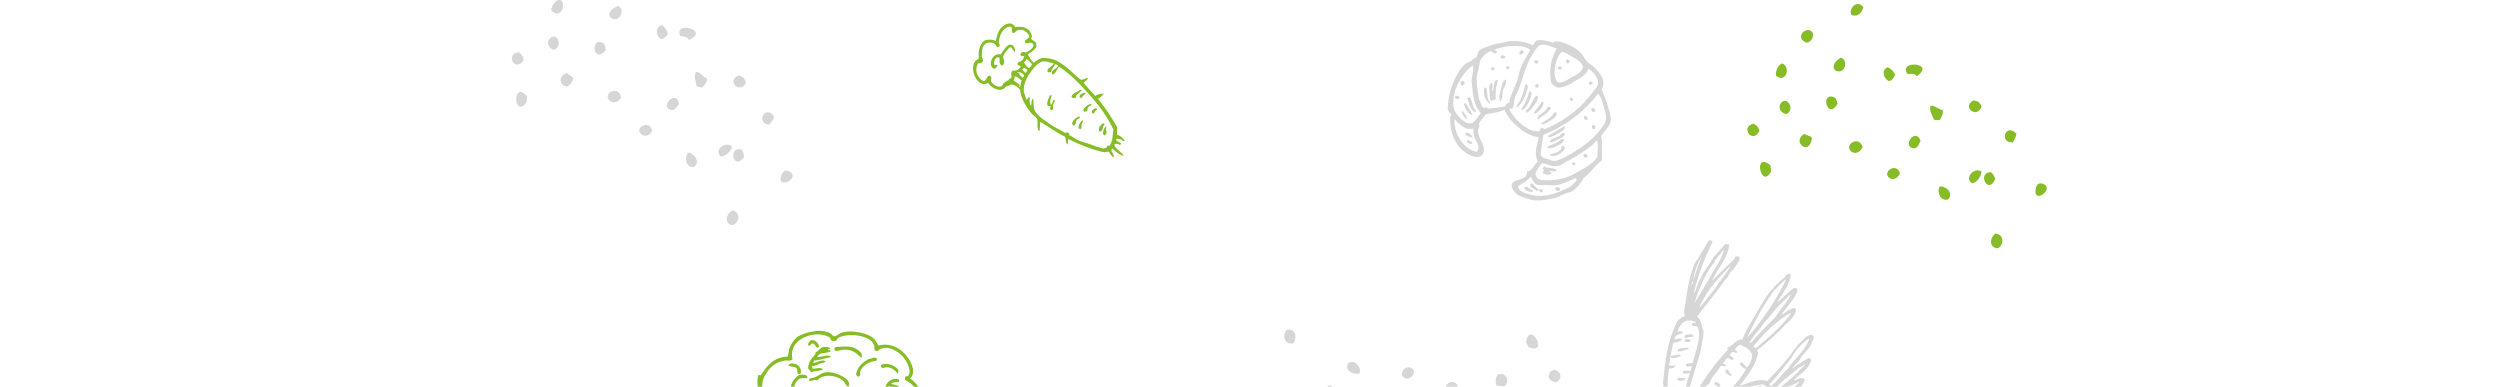 <svg xmlns="http://www.w3.org/2000/svg" xmlns:xlink="http://www.w3.org/1999/xlink" width="1920" height="297" viewBox="0 0 1920 297">
  <defs>
    <clipPath id="clip-path">
      <rect id="Rectangle_676" data-name="Rectangle 676" width="1920" height="297" fill="#8b2b2b"/>
    </clipPath>
  </defs>
  <g id="background_potwierdzenie" clip-path="url(#clip-path)">
    <g id="background_vector" transform="translate(-498.325 -604.867)">
      <g id="Group_306" data-name="Group 306" transform="translate(961 561)">
        <g id="Group_298" data-name="Group 298" transform="translate(879.324 24.628)">
          <path id="Path_145" data-name="Path 145" d="M328.321,408.845c6.436,2.556,3.2,15.556-4.863,9.552C322.8,415.281,324.974,409.728,328.321,408.845Z" transform="translate(-301.483 -340.903)" fill="#86bc25" fill-rule="evenodd"/>
          <path id="Path_146" data-name="Path 146" d="M325.635,413.872c2.822,1.452,4.22,3.346,4.487,5.627C325.056,430.218,315.053,416.373,325.635,413.872Z" transform="translate(-320.964 -299.712)" fill="#86bc25" fill-rule="evenodd"/>
          <path id="Path_147" data-name="Path 147" d="M329.894,415.857c-9.552-3.411-1.48-12.476,3.273-9.037C336.477,409.237,334.261,414.983,329.894,415.857Z" transform="translate(-284.292 -363.774)" fill="#86bc25" fill-rule="evenodd"/>
          <path id="Path_148" data-name="Path 148" d="M330.037,401.455c2.105.083,4.064-.239,6.647,1.361-.276,2.464.23,4.652-1.912,7.723C329.587,413.591,324.962,405.436,330.037,401.455Z" transform="translate(-264.613 -401.455)" fill="#86bc25" fill-rule="evenodd"/>
          <path id="Path_149" data-name="Path 149" d="M328.711,422.149c-6.969-1.977-5.709-8.339-2.344-9.874C331.009,410.16,335.092,419.731,328.711,422.149Z" transform="translate(-298.931 -315.28)" fill="#86bc25" fill-rule="evenodd"/>
          <path id="Path_150" data-name="Path 150" d="M330.1,419.694c-.065,2.611,1.094,3.641-.322,5.857C322.43,437.134,316.674,408.588,330.1,419.694Z" transform="translate(-312.316 -273.466)" fill="#86bc25" fill-rule="evenodd"/>
          <path id="Path_151" data-name="Path 151" d="M339.205,406.215c-.8,4.845-4.79,7.86-9.1,6.059C327.695,407.4,334.378,400.1,339.205,406.215Z" transform="translate(-250.236 -381.548)" fill="#86bc25" fill-rule="evenodd"/>
          <path id="Path_152" data-name="Path 152" d="M333.8,408.357c6.509,2.73,2.225,14.232-4.864,9.552C326.522,413.5,330.282,410.472,333.8,408.357Z" transform="translate(-261.897 -344.902)" fill="#86bc25" fill-rule="evenodd"/>
          <path id="Path_153" data-name="Path 153" d="M329.279,414.741c2.409,1.655,4.128,1.223,5.323,2.712.4,2.353-1.361,6.6-3.788,7.428-.57-.386-1-.349-1.333,0C323.413,423.108,324.553,416.258,329.279,414.741Z" transform="translate(-285.231 -292.592)" fill="#86bc25" fill-rule="evenodd"/>
          <path id="Path_154" data-name="Path 154" d="M336.323,417.125c-7.208,12.642-13.45-7.391-3.953-5.369C335.6,412.455,335.441,414.763,336.323,417.125Z" transform="translate(-267.056 -318.236)" fill="#86bc25" fill-rule="evenodd"/>
          <path id="Path_155" data-name="Path 155" d="M335.257,409.167A10.384,10.384,0,0,1,341.1,414.8c-1.214,3.08-2.758,5.167-5.1,4.763C332.131,417.35,330.531,411.466,335.257,409.167Z" transform="translate(-227.698 -338.264)" fill="#86bc25" fill-rule="evenodd"/>
          <path id="Path_156" data-name="Path 156" d="M339.829,419.7c-1.646,4.533-6.077,5.571-8.559,3.677C325.054,418.622,336.6,410.136,339.829,419.7Z" transform="translate(-251.337 -287.638)" fill="#86bc25" fill-rule="evenodd"/>
          <path id="Path_157" data-name="Path 157" d="M342.728,417.839c-2.289-2.648-4.569-1.563-7.189-1.655C327.65,405.492,357.705,407.137,342.728,417.839Z" transform="translate(-212.552 -340.115)" fill="#86bc25" fill-rule="evenodd"/>
          <path id="Path_158" data-name="Path 158" d="M342.451,421.292c-.91,3.751-4.891,6.123-8.026,3.926C328.347,420.961,339.472,412.806,342.451,421.292Z" transform="translate(-225.32 -269.3)" fill="#86bc25" fill-rule="evenodd"/>
          <path id="Path_159" data-name="Path 159" d="M343.522,418.664c-1.94,4.2-2.961,6.234-5.636,5.829C329.088,423.15,339.467,408.017,343.522,418.664Z" transform="translate(-210.496 -291.357)" fill="#86bc25" fill-rule="evenodd"/>
          <path id="Path_160" data-name="Path 160" d="M336.559,412.422c3.466-.46,5.314,2.556,9.046,3.263,1.177,1.986-.193,4.781-1.921,7.714-1.545-.221-2.813.4-4.524-.294C338,419.63,335.29,416.679,336.559,412.422Z" transform="translate(-195.892 -311.98)" fill="#86bc25" fill-rule="evenodd"/>
          <path id="Path_161" data-name="Path 161" d="M342.807,411.94c3.6.266,5.222,1.728,6.353,4.588C345.823,426.577,333.678,416.877,342.807,411.94Z" transform="translate(-169.319 -315.543)" fill="#86bc25" fill-rule="evenodd"/>
          <path id="Path_162" data-name="Path 162" d="M338.074,419.115c3.8-.166,10.83,4.6,6.334,9.893C338.221,431.628,335.1,422.167,338.074,419.115Z" transform="translate(-190.099 -256.789)" fill="#86bc25" fill-rule="evenodd"/>
          <path id="Path_163" data-name="Path 163" d="M349.043,418.811c-.331,4.349-4.192,8.67-7.263,9.01C335.142,423.049,344.519,414.885,349.043,418.811Z" transform="translate(-169.266 -267.729)" fill="#86bc25" fill-rule="evenodd"/>
          <path id="Path_164" data-name="Path 164" d="M351.407,417.1c-.11,1.949-1.526,4.339-2.712,6.647C337.533,424.313,343.206,408.233,351.407,417.1Z" transform="translate(-144.784 -295.149)" fill="#86bc25" fill-rule="evenodd"/>
          <path id="Path_165" data-name="Path 165" d="M345.941,417.923c2.05,1.406,2.455,3.337,3.438,5.084C344.139,436.2,334.844,418.365,345.941,417.923Z" transform="translate(-158.983 -266.519)" fill="#86bc25" fill-rule="evenodd"/>
          <path id="Path_166" data-name="Path 166" d="M344.536,423.057c6.674.506,6.987,8.081,2.335,11.2C340.665,434.89,339.341,427.489,344.536,423.057Z" transform="translate(-154.177 -224.452)" fill="#86bc25" fill-rule="evenodd"/>
          <path id="Path_167" data-name="Path 167" d="M345.063,424.319c.45-5.13,2.859-6.178,5.9-5.038C360.085,422.737,344.134,434.781,345.063,424.319Z" transform="translate(-123.822 -258.811)" fill="#86bc25" fill-rule="evenodd"/>
        </g>
        <g id="Group_299" data-name="Group 299" transform="translate(489.472 307.651) rotate(-16)">
          <path id="Path_168" data-name="Path 168" d="M435.161,463.166c-6.436-2.556-3.208-15.547,4.854-9.552C440.668,456.74,438.507,462.293,435.161,463.166Z" transform="translate(-232.024 -321.277)" fill="#d6d6d6" fill-rule="evenodd"/>
          <path id="Path_169" data-name="Path 169" d="M438.522,456.82c-2.822-1.443-4.22-3.338-4.487-5.617C439.1,440.482,449.113,454.328,438.522,456.82Z" transform="translate(-213.228 -361.148)" fill="#d6d6d6" fill-rule="evenodd"/>
          <path id="Path_170" data-name="Path 170" d="M434.406,454.984c9.561,3.42,1.489,12.476-3.264,9.038C427.823,461.613,430.038,455.867,434.406,454.984Z" transform="translate(-250.042 -297.235)" fill="#d6d6d6" fill-rule="evenodd"/>
          <path id="Path_171" data-name="Path 171" d="M433.831,469.342c-2.1-.083-4.064.23-6.638-1.37.276-2.455-.23-4.652,1.9-7.714C434.282,457.206,438.906,465.361,433.831,469.342Z" transform="translate(-269.29 -259.501)" fill="#d6d6d6" fill-rule="evenodd"/>
          <path id="Path_172" data-name="Path 172" d="M434.725,449.026c6.959,1.968,5.7,8.339,2.344,9.875C432.417,461.014,428.344,451.435,434.725,449.026Z" transform="translate(-234.53 -346.054)" fill="#d6d6d6" fill-rule="evenodd"/>
          <path id="Path_173" data-name="Path 173" d="M433.45,452.475c.055-2.6-1.1-3.631.312-5.856C441.108,435.044,446.863,463.591,433.45,452.475Z" transform="translate(-221.257 -388.871)" fill="#d6d6d6" fill-rule="evenodd"/>
          <path id="Path_174" data-name="Path 174" d="M425.354,463.84c.809-4.855,4.8-7.87,9.1-6.059C436.865,462.645,430.19,469.954,425.354,463.84Z" transform="translate(-284.358 -278.666)" fill="#d6d6d6" fill-rule="evenodd"/>
          <path id="Path_175" data-name="Path 175" d="M430.079,463.246c-6.518-2.721-2.234-14.232,4.854-9.552C437.36,458.116,433.591,461.141,430.079,463.246Z" transform="translate(-272.01 -316.87)" fill="#d6d6d6" fill-rule="evenodd"/>
          <path id="Path_176" data-name="Path 176" d="M435.026,456.393c-2.4-1.646-4.119-1.214-5.314-2.7-.4-2.354,1.352-6.61,3.779-7.429.57.377,1,.34,1.333,0C440.9,448.035,439.751,454.885,435.026,456.393Z" transform="translate(-249.109 -368.71)" fill="#d6d6d6" fill-rule="evenodd"/>
          <path id="Path_177" data-name="Path 177" d="M427.5,453.648c7.217-12.641,13.459,7.392,3.963,5.36C428.232,458.319,428.389,456.011,427.5,453.648Z" transform="translate(-266.799 -342.696)" fill="#d6d6d6" fill-rule="evenodd"/>
          <path id="Path_178" data-name="Path 178" d="M428.527,462.243a10.335,10.335,0,0,1-5.829-5.636c1.214-3.08,2.749-5.167,5.094-4.753C431.653,454.07,433.253,459.953,428.527,462.243Z" transform="translate(-306.121 -323.314)" fill="#d6d6d6" fill-rule="evenodd"/>
          <path id="Path_179" data-name="Path 179" d="M425.407,450.356c1.636-4.523,6.068-5.563,8.55-3.668C440.173,451.441,428.634,459.927,425.407,450.356Z" transform="translate(-283.924 -372.584)" fill="#d6d6d6" fill-rule="evenodd"/>
          <path id="Path_180" data-name="Path 180" d="M424.66,452.2c2.28,2.639,4.56,1.554,7.181,1.646C439.729,464.534,409.684,462.9,424.66,452.2Z" transform="translate(-324.862 -320.079)" fill="#d6d6d6" fill-rule="evenodd"/>
          <path id="Path_181" data-name="Path 181" d="M422.292,448.372c.9-3.751,4.891-6.123,8.017-3.935C436.386,448.7,425.271,456.858,422.292,448.372Z" transform="translate(-309.447 -390.523)" fill="#d6d6d6" fill-rule="evenodd"/>
          <path id="Path_182" data-name="Path 182" d="M420.563,452.049c1.931-4.211,2.951-6.233,5.627-5.838C434.988,447.553,424.609,462.7,420.563,452.049Z" transform="translate(-323.615 -369.515)" fill="#d6d6d6" fill-rule="evenodd"/>
          <path id="Path_183" data-name="Path 183" d="M428.182,459.555c-3.466.459-5.3-2.556-9.047-3.264-1.168-1.995.193-4.79,1.922-7.713,1.554.221,2.823-.414,4.523.294C426.739,452.347,429.46,455.3,428.182,459.555Z" transform="translate(-338.883 -350.156)" fill="#d6d6d6" fill-rule="evenodd"/>
          <path id="Path_184" data-name="Path 184" d="M421.823,458.152c-3.6-.257-5.213-1.719-6.353-4.579C418.817,443.524,430.953,453.224,421.823,458.152Z" transform="translate(-365.346 -344.717)" fill="#d6d6d6" fill-rule="evenodd"/>
          <path id="Path_185" data-name="Path 185" d="M425.868,452.215c-3.788.157-10.821-4.606-6.326-9.892C425.721,439.7,428.856,449.154,425.868,452.215Z" transform="translate(-343.878 -404.7)" fill="#d6d6d6" fill-rule="evenodd"/>
          <path id="Path_186" data-name="Path 186" d="M415.478,452.238c.322-4.34,4.184-8.67,7.254-9C429.37,448,419.992,456.173,415.478,452.238Z" transform="translate(-365.28 -393.487)" fill="#d6d6d6" fill-rule="evenodd"/>
          <path id="Path_187" data-name="Path 187" d="M412.557,453.313c.11-1.949,1.535-4.33,2.721-6.638C426.43,446.114,420.767,462.194,412.557,453.313Z" transform="translate(-389.214 -365.436)" fill="#d6d6d6" fill-rule="evenodd"/>
          <path id="Path_188" data-name="Path 188" d="M417.753,453.03c-2.041-1.407-2.455-3.328-3.429-5.075C419.554,434.762,428.859,452.6,417.753,453.03Z" transform="translate(-374.744 -394.601)" fill="#d6d6d6" fill-rule="evenodd"/>
          <path id="Path_189" data-name="Path 189" d="M419.2,449.062c-6.674-.505-6.978-8.081-2.335-11.2C423.08,437.23,424.4,444.631,419.2,449.062Z" transform="translate(-379.594 -437.826)" fill="#d6d6d6" fill-rule="evenodd"/>
          <path id="Path_190" data-name="Path 190" d="M418.743,446.376c-.451,5.13-2.85,6.178-5.894,5.038C403.72,447.957,419.671,435.913,418.743,446.376Z" transform="translate(-410.018 -402.041)" fill="#d6d6d6" fill-rule="evenodd"/>
        </g>
        <g id="Group_305" data-name="Group 305" transform="translate(-86.584 107.399) rotate(-51)">
          <path id="Path_304" data-name="Path 304" d="M426.893,402.906c.635,6.9-12.412,9.9-10.72,0C418.665,400.911,424.586,400.323,426.893,402.906Z" transform="translate(-343.243 -401.182)" fill="#d6d6d6" fill-rule="evenodd"/>
          <path id="Path_305" data-name="Path 305" d="M419.735,403.714c-.009,3.172-1.067,5.277-2.97,6.555C404.906,410.609,412.711,395.412,419.735,403.714Z" transform="translate(-387.331 -400.795)" fill="#d6d6d6" fill-rule="evenodd"/>
          <path id="Path_306" data-name="Path 306" d="M419.755,408.255c-1.287-10.068,10.444-6.978,9.534-1.186C428.645,411.123,422.513,411.748,419.755,408.255Z" transform="translate(-313.461 -396.997)" fill="#d6d6d6" fill-rule="evenodd"/>
          <path id="Path_307" data-name="Path 307" d="M432.834,402.264c.874,1.912,2.05,3.512,1.793,6.537-2.317.874-4.036,2.317-7.741,1.8C421.811,407.366,426.987,399.542,432.834,402.264Z" transform="translate(-271.129 -396.954)" fill="#d6d6d6" fill-rule="evenodd"/>
          <path id="Path_308" data-name="Path 308" d="M413.754,410.27c-1.4-7.1,4.854-8.863,7.741-6.565C425.486,406.886,418.8,414.866,413.754,410.27Z" transform="translate(-363.468 -388.282)" fill="#d6d6d6" fill-rule="evenodd"/>
          <path id="Path_309" data-name="Path 309" d="M417.874,410.8c-2.353,1.131-2.749,2.639-5.369,2.372C398.852,411.881,421.689,393.815,417.874,410.8Z" transform="translate(-408.106 -381.665)" fill="#d6d6d6" fill-rule="evenodd"/>
          <path id="Path_310" data-name="Path 310" d="M432.961,411.924c-4.689,1.48-9.185-.708-9.534-5.36C426.682,402.206,436.216,404.854,432.961,411.924Z" transform="translate(-282.564 -374.445)" fill="#d6d6d6" fill-rule="evenodd"/>
          <path id="Path_311" data-name="Path 311" d="M429.462,407.688c.524,7.042-11.667,8.431-10.72,0C421.583,403.523,425.987,405.509,429.462,407.688Z" transform="translate(-321.384 -367.828)" fill="#d6d6d6" fill-rule="evenodd"/>
          <path id="Path_312" data-name="Path 312" d="M420.894,407.239c-.386,2.887.781,4.229,0,5.967-1.931,1.416-6.509,1.784-8.348,0,.082-.689-.147-1.057-.6-1.186C410.771,405.8,417.4,403.708,420.894,407.239Z" transform="translate(-377.752 -365.595)" fill="#d6d6d6" fill-rule="evenodd"/>
          <path id="Path_313" data-name="Path 313" d="M421.867,415.108c-14.535-.69.5-15.345,3-5.958C425.7,412.341,423.577,413.251,421.867,415.108Z" transform="translate(-346.565 -361.54)" fill="#d6d6d6" fill-rule="evenodd"/>
          <path id="Path_314" data-name="Path 314" d="M428.863,410.345a10.354,10.354,0,0,1-2.381,7.75c-3.292.322-5.856-.11-6.555-2.39C420.147,411.264,424.67,407.173,428.863,410.345Z" transform="translate(-311.251 -335.328)" fill="#d6d6d6" fill-rule="evenodd"/>
          <path id="Path_315" data-name="Path 315" d="M420.464,418.926c-4.781.588-7.714-2.9-7.153-5.967C414.736,405.273,427.534,411.709,420.464,418.926Z" transform="translate(-366.014 -333.18)" fill="#d6d6d6" fill-rule="evenodd"/>
          <path id="Path_316" data-name="Path 316" d="M422.949,420.94c1.315-3.236-.68-4.772-1.793-7.153C427.115,401.909,439.278,429.436,422.949,420.94Z" transform="translate(-301.163 -322.681)" fill="#d6d6d6" fill-rule="evenodd"/>
          <path id="Path_317" data-name="Path 317" d="M419.91,422.013c-3.751.892-7.668-1.581-7.135-5.369C413.814,409.3,426.125,415.513,419.91,422.013Z" transform="translate(-370.24 -301.708)" fill="#d6d6d6" fill-rule="evenodd"/>
          <path id="Path_318" data-name="Path 318" d="M423.863,421.4c-4.634.184-6.9.2-7.759-2.372C413.317,410.579,431.512,412.97,423.863,421.4Z" transform="translate(-344.975 -298.125)" fill="#d6d6d6" fill-rule="evenodd"/>
          <path id="Path_319" data-name="Path 319" d="M427.1,414.008c1.986,2.878.129,5.893,1.2,9.543-1.25,1.949-4.358,1.995-7.75,1.783-.506-1.48-1.637-2.326-1.784-4.165C421.325,418.559,422.723,414.8,427.1,414.008Z" transform="translate(-320.805 -296.092)" fill="#d6d6d6" fill-rule="evenodd"/>
          <path id="Path_320" data-name="Path 320" d="M428.647,418.205c1.407,3.338.828,5.443-1.2,7.741C416.971,427.528,420.115,412.312,428.647,418.205Z" transform="translate(-303.873 -272.874)" fill="#d6d6d6" fill-rule="evenodd"/>
          <path id="Path_321" data-name="Path 321" d="M420.941,417.9c1.866,3.31.809,11.741-5.948,10.132C409.862,423.712,416.868,416.633,420.941,417.9Z" transform="translate(-366.49 -265.417)" fill="#d6d6d6" fill-rule="evenodd"/>
          <path id="Path_322" data-name="Path 322" d="M426.773,426.273c-4.018,1.683-9.626.2-11.318-2.381C416.7,415.82,428.225,420.472,426.773,426.273Z" transform="translate(-347.885 -250.547)" fill="#d6d6d6" fill-rule="evenodd"/>
          <path id="Path_323" data-name="Path 323" d="M428.221,428.257c-1.793.791-4.56.607-7.153.588C415.506,419.164,432.4,416.921,428.221,428.257Z" transform="translate(-311.198 -241.802)" fill="#d6d6d6" fill-rule="evenodd"/>
          <path id="Path_324" data-name="Path 324" d="M425.656,423.761c-.331,2.464-1.857,3.705-2.97,5.369C408.546,430.435,420.231,414.061,425.656,423.761Z" transform="translate(-343.799 -241.479)" fill="#d6d6d6" fill-rule="evenodd"/>
          <path id="Path_325" data-name="Path 325" d="M421.425,424.348c2.574,6.178-4.037,9.893-8.928,7.162C409.123,426.261,415.117,421.728,421.425,424.348Z" transform="translate(-380.094 -217.639)" fill="#d6d6d6" fill-rule="evenodd"/>
          <path id="Path_326" data-name="Path 326" d="M419.924,425.756c4.781-1.922,6.794-.257,7.162,2.97C428.143,438.434,410.179,429.672,419.924,425.756Z" transform="translate(-335.088 -206.524)" fill="#d6d6d6" fill-rule="evenodd"/>
        </g>
        <g id="Group_324" data-name="Group 324" transform="matrix(0.946, 0.326, -0.326, 0.946, 720.06, -375.48)">
          <path id="Path_328" data-name="Path 328" d="M323.907,544.853c-1.254,1.638-4.09,1.7-5.213,3.474-.781.131-1.051-.253-1.52-.43v-1.519C318.581,545.368,322.4,542.945,323.907,544.853Z" transform="translate(8.36 56.82)" fill="#d6d6d6" fill-rule="evenodd"/>
          <path id="Path_329" data-name="Path 329" d="M322.2,545.728c-.658,1.511-2.49,1.849-4.339,2.173a5.315,5.315,0,0,1-.426-1.743C318.818,545.471,320.988,544.525,322.2,545.728Z" transform="translate(9.194 60.072)" fill="#d6d6d6" fill-rule="evenodd"/>
          <path id="Path_330" data-name="Path 330" d="M324.8,547.341a42.527,42.527,0,0,1-7.163,4.558c-.372-.211-.439-.717-.87-.865.532-1.98,1.984-2.245,4.339-3.254C322.386,547.223,323.538,545.86,324.8,547.341Z" transform="translate(7.036 64.972)" fill="#d6d6d6" fill-rule="evenodd"/>
          <path id="Path_331" data-name="Path 331" d="M331.717,551.7a9.515,9.515,0,0,1-5.428-1.3,5.486,5.486,0,0,1,.224-2.174c1.92-.709,2.537,1.376,3.685,1.95C331.071,550.617,331.97,550.089,331.717,551.7Z" transform="translate(37.672 69.513)" fill="#d6d6d6" fill-rule="evenodd"/>
          <path id="Path_332" data-name="Path 332" d="M323.033,548.684A9.312,9.312,0,0,1,316.3,552.6c-.815-1.646.35-1.655,1.3-2.178C318.854,549.731,321.8,547.506,323.033,548.684Z" transform="translate(4.672 70.361)" fill="#d6d6d6" fill-rule="evenodd"/>
          <path id="Path_333" data-name="Path 333" d="M335.906,549.806c-.367,1.435,1.482,2.284.43,3.913-2.22-.173-2.169-2.6-3.474-3.689A1.635,1.635,0,0,1,335.906,549.806Z" transform="translate(58.888 72.058)" fill="#d6d6d6" fill-rule="evenodd"/>
          <path id="Path_334" data-name="Path 334" d="M334.255,550.877c.021,1.722,1.1,2.376,1.089,4.124-2.647.35-3.288-2.275-3.25-3.9C332.854,550.615,333.246,550.771,334.255,550.877Z" transform="translate(56.407 78.155)" fill="#d6d6d6" fill-rule="evenodd"/>
          <path id="Path_335" data-name="Path 335" d="M330.118,553.535c-1.161,1.118-2.342-.6-4.119-.215C322.461,549.938,330.38,550.141,330.118,553.535Z" transform="translate(33.843 78.536)" fill="#d6d6d6" fill-rule="evenodd"/>
          <path id="Path_336" data-name="Path 336" d="M324.137,552.088c.262,2.051-3.377,4.01-5.648,2.824-.165-.823.266-1.039.22-1.743C320.782,553.489,322.369,551.919,324.137,552.088Z" transform="translate(12.473 82.372)" fill="#d6d6d6" fill-rule="evenodd"/>
          <path id="Path_337" data-name="Path 337" d="M336.169,557.512c-.051.895-.907.984-1.747,1.085-.861-1.95-2.224-2.511-2.381-5.424C334.772,551.109,334.848,556.124,336.169,557.512Z" transform="translate(56.241 84.325)" fill="#d6d6d6" fill-rule="evenodd"/>
          <path id="Path_338" data-name="Path 338" d="M332.692,559.34c-.388-.029-.456.266-.865.215-1.359-1.4-1.583-3.921-2.82-5.428C331.328,551.079,333.114,556.208,332.692,559.34Z" transform="translate(46.469 85.976)" fill="#d6d6d6" fill-rule="evenodd"/>
          <path id="Path_339" data-name="Path 339" d="M329.842,555.589c-1.2,1.258-4.824.312-6.074-.439.025-.62-.122-1.422.215-1.735C326.208,553.867,328.968,553.791,329.842,555.589Z" transform="translate(29.561 86.688)" fill="#d6d6d6" fill-rule="evenodd"/>
          <path id="Path_340" data-name="Path 340" d="M334.832,557.949c-1.726,1.566-4.259-.684-4.124-1.954C330.991,553.235,334.7,556.033,334.832,557.949Z" transform="translate(51.93 91.27)" fill="#d6d6d6" fill-rule="evenodd"/>
          <path id="Path_341" data-name="Path 341" d="M323.311,556.269c-.823,2.043-2.554,3.947-5.209,3.469C318.157,557.016,320.989,556.037,323.311,556.269Z" transform="translate(11.346 95.774)" fill="#d6d6d6" fill-rule="evenodd"/>
          <path id="Path_342" data-name="Path 342" d="M329.123,556.457c.076,1.258,2.444,3.63,0,4.124-1.232-.73-1.76-2.153-2.174-3.693C327.4,556.068,328.093,556.33,329.123,556.457Z" transform="translate(39.84 96.026)" fill="#d6d6d6" fill-rule="evenodd"/>
          <path id="Path_343" data-name="Path 343" d="M329.359,558.166c-1.017,1.781-5.55.612-5.652-1.3C325.957,556.73,328.371,556.633,329.359,558.166Z" transform="translate(29.398 97.571)" fill="#d6d6d6" fill-rule="evenodd"/>
          <path id="Path_344" data-name="Path 344" d="M321.745,558.147a2.136,2.136,0,0,0,.654,1.3c-.8.692-1.781,2.216-3.474,1.3A2.7,2.7,0,0,1,321.745,558.147Z" transform="translate(13.996 101.929)" fill="#d6d6d6" fill-rule="evenodd"/>
          <path id="Path_345" data-name="Path 345" d="M320.969,562.492c.013,1.144.815,1.494.865,2.6a1.114,1.114,0,0,0-.654.654,3.664,3.664,0,0,1-2.82-1.524C318.314,562.454,319.457,562.213,320.969,562.492Z" transform="translate(12.172 115.607)" fill="#d6d6d6" fill-rule="evenodd"/>
          <path id="Path_346" data-name="Path 346" d="M411.513,600.592c3.157-3.288,6.023-8.75,9.991-11.941a6.816,6.816,0,0,1,1.95,1.081c.038,8.864-4.959,12.692-7.6,18.892,2.212-.4,3.82-4.862,7.386-3.258,1.11,2.022-.4,3.845-.224,5.428-3.043,3.322-4.744,7.986-8.458,10.632-3.119,4.926-7.07,9.007-11.075,13.034-.7,2.562-1.718,4.8-3.693,6.082-2.845,6.061-8.809,9.822-13.68,14.106-1.883,1.663-3.828,3.322-5.854,4.778-7.032,5.031-14.57,11.008-23.231,14.765-1.5,3.3-2.967,7.04-4.563,10.636-.388.869-.684,2.039-1.089,2.828-.24.473-.895.6-1.085,1.085-.363.912-.135,2.009-.435,2.82-.81,2.2-2.874,5.1-4.128,7.813-.9,1.971-1.224,4.837-3.9,4.348-1.043-.194-1.718-1.469-2.6-1.739.287-1.739-.346-2.549-1.309-3.039A64.668,64.668,0,0,0,339,688.3c-3.107-.11-6.293,2.807-8.9,4.554-3.216,2.165-5.715,3.795-8.471,5.428-2.9.1-6.15,2.051-6.952-1.735,1.165-1.152,1.271-3.372,2.613-4.343-3.537-2.136,2.389-5.863,2.6-8.682.658.009.84-.46,1.3-.65,2.495-4.529,6.441-7.6,9.771-11.295-1.055-3.482-2.047-6.365-3.039-10.2-.561-2.178-1.832-4.111-2.608-6.293-.806-2.317-1.258-4.951-1.946-7.382-.519-1.815-1.532-3.486-1.958-5.217-3.892-15.781-7.264-31.377-4.778-48.189,1.258-1.574,2.072-3.584,3.908-4.567a3.737,3.737,0,0,0-1.3-2.6c-1.908-11.135-5.8-26.342-4.343-39.515.1-.924.886-2.609,1.085-3.693.587-3.267,1.655-7.914,2.385-11.941.5-2.722,1.212-5.668,3.909-3.258a179.856,179.856,0,0,0-.865,41.685c1.2-1.473.388-4.339.65-6.939.2-1.958.388-4.069.65-6.086.861-6.5,3.453-12.739,4.128-18.015,1.638-3.87,3.4-7.754,4.993-12.156.958-.274,1.574-.886,3.043-.659,1.258,3.617.874,7.758.211,11.941-.945,6-2.98,12.114-3.478,18.462,3.508-7.062,6.948-14.195,10.645-21.066a6.375,6.375,0,0,1,.211-2.389c3.7-2.136,4.352.447,3.258,4.563a59.992,59.992,0,0,1-1.735,5.859c-.173.447-.743.671-.865,1.093-1.034,3.47-.971,6.4-2.6,8.682-2.731,10.885-7.543,22.7-10.86,33,3.052,1.034,4.993,3.761,6.736,6.948.325.6,1.064,1.072,1.3,1.524,1.469,2.807,1.68,6.424,2.165,9.552a86.7,86.7,0,0,1,1.3,11.071c.376,12.658,1.022,28.571,1.735,44.289,1.984-.409,1.667-4.985,2.169-7.593.519-.359.46-1.275.87-1.739,3.524-16.833,7.623-33.2,14.325-47.332-.059-.806-.95-.781-.646-1.95,3.381-2.705,3.989-8.176,8.686-9.56.4-8.864,2.549-16.921,4.339-26.486,1.072-5.728,2.389-11.844,4.347-16.5,1.866-4.436,3.71-8.745,6.293-12.16.447-2.013,1.363-4.706,3.9-3.908,2.034,7.661-1.958,17.394-2.819,23.666,2.883-5.078,5.462-10.464,8.686-15.2.751.182,2.034,0,2.82.65.523,1.646-.025,4.643-.654,7.163-1.232,5.04-3.6,10.421-4.774,14.769,1.435-.916,2.245-2.414,3.478-3.913,1.359-1.659,4.955-6.255,6.078-1.95.869,3.351-3.115,10.763-4.343,12.591-3.757,9.345-8.94,17.259-13.9,25.405.051,1.038,1.034,1.135,1.313,1.946,1.469,10.143-2.385,19.829-5.217,28.233,5.344-3.423,10.755-9.788,18.892-10.426a239.879,239.879,0,0,0,10.2-24.316c.544-1.439.865-2.988,1.3-4.559.553-1.984,1.5-2.967,1.739-5.428,2.917-3.309,2.891-9.556,8.463-10.206,1.739,1.211,1.224,2.169,1.089,4.343a18.19,18.19,0,0,1-.43,4.343c-.692,2.592-2.389,6.352-3.478,9.332-.456,1.249-.422,2.583-.87,3.693C414.007,594.9,412.214,598.528,411.513,600.592Zm-82.939-59.273c-.122.7.152,1,.215,1.515-3.942,9.315-4.693,23.932-4.343,34.522,2.583-10.573,4.613-22.311,6.948-33.437a43.569,43.569,0,0,0,1.089-12.587C331,534.472,329.874,537.988,328.574,541.319Zm50.371,7.163c-1.8,7.327-4.255,15.068-5.213,23.012-.684,5.7-2.313,11.489-2.17,17.588a207.882,207.882,0,0,0,13.46-51.237c-.009-.139-.025-.257-.211-.22C382.486,540.871,381.1,545.058,378.945,548.481Zm-61,13.249c-.456-5.5.042-13.794,0-19.547C316.709,548.519,316.435,555.543,317.942,561.73Zm11.067,18.234c5.133-12,8.5-24.4,12.38-37.557-.046-.173-.182-.262-.435-.224C335.4,553.209,329.832,566.141,329.009,579.964Zm57.1-21.062c-2.334,4.926-3.731,10.282-6.078,15.195-1.6,6.513-5.074,12.278-5.863,18.892,1.912-1.384,2.63-3.98,3.478-6.078,2.7-6.732,6.226-13.317,9.117-19.762,1.532-6.863,4.921-13.025,5.432-20.188C389.742,550.655,388.109,554.7,386.108,558.9Zm-8.247,35.607c1.178-.236,1.444.439,2.393.435,6.175-10.539,13.08-21.5,16.714-33.872-.051-.165-.181-.249-.439-.211C388.294,570.058,382.474,581.682,377.86,594.509Zm-59.712-28.875c-.131-1.169.359-2.963-.426-3.478A4.381,4.381,0,0,0,318.149,565.635Zm90.321,36.692c2.283-9.375,7.986-17.394,8.247-27.359-.038-.169-.177-.253-.426-.215a41.1,41.1,0,0,0-7.821,18.453c-3.182,8.256-5.356,16.254-9.332,24.316.574.3.823.916,1.52,1.085C404.051,613.967,405.4,607.286,408.47,602.326Zm-79.461-11.295c-6.77-.65-9.936,4.723-9.767,11.076,1.055.426,2.473-1.672,4.128-.646-.831,2.87-5.673,2.862-4.128,7.378,1.444-.62,3.837-3.136,5.428-1.52-1.659,1.452-2.68,3.545-5.428,3.908.009,6.027,1.363,12.7,2.385,18.023,1.722-.122,3.132-1.6,4.343-1.528.544,2.174-2.022,3.022-3.693,3.693,1.249,5.559,2.123,10.5,4.128,14.984.916-1.6,4.643-4.478,6.517-2.82-1.887,1.5-3.427,4.318-6.293,4.124,1.773,7.479,4.757,13.76,6.724,21.058,1.861-.215,3.233-1.68,4.778-.65-.536,1.849-2.845,1.933-3.693,3.469,1.4,3.744,2.891,7.386,5.428,9.991,1.752-5.93-.186-11.476-.431-16.719-.105-2.1.405-4.411.215-7.167-.62-8.94-.642-18.192-1.089-28.216-1.5.726-2.8,1.676-4.769,1.946-.228-.5-.751-.7-.65-1.519,1.089-1.22,2.993-1.634,5.2-1.735.135-.713-.1-2.748,0-4.128-1.473.27-2.267,1.211-3.689,1.524-.452-.426-1.055-.675-1.089-1.524.988-1.321,2.87-1.764,4.563-2.385-.608-5.567-.283-15.782-2.389-22.147-.641-1.933-2.414-5.386-3.685-5.643-1.536-.317-4.255,2.148-4.132-.87.051-1.16,1.139-1.27,2.608-1.089C330.748,591.627,329.511,590.056,329.009,591.031Zm87.282,7.163c-3.52,6.909-8.383,12.468-11.295,19.985a4.236,4.236,0,0,0-1.081.865c-.266,2.271-1.089,3.415-1.524,4.778,7.163-8.4,12.861-18.268,17.592-29.1-.051-.165-.013-.426-.215-.426A14.521,14.521,0,0,1,416.291,598.194Zm-37.346,2.178c-2.22-2.845-6.272-3.854-11.291-3.913a13.638,13.638,0,0,0-2.385,4.563c.671.7,2.334.418,2.385,1.735-.325,1.161-2.237.494-3.254.439a13.352,13.352,0,0,0-1.524,3.254c1.435.709,4.288.76,3.913,2.608-1.3.836-3.254-.249-4.993.211a27.867,27.867,0,0,0-1.528,4.993c1,.312,2.537.072,3.047.874-1.127.823-2.959.95-4.343,1.52-.139,3.507-2.1,6.825-3.043,10.421-.452,1.718-.291,3.689-.865,5.424-.148.464-1.009,1.3-1.085,1.739-.5,2.841-1.334,5.6-1.743,7.813-.329,1.845-1.414,3.6-1.735,5.213-.566,2.9-.891,6.234-1.735,9.341,1.452.793,4.255.228,4.563,2.174a14.474,14.474,0,0,1-5.213.215,64.248,64.248,0,0,0-1.3,8.032c.658-.536,4.656-1.047,5.854.215-.68,1.722-4.879,2.254-6.074.87a67.43,67.43,0,0,0-1.954,9.121c2.2-.169,4.85-.6,6.508.431-.367-1.676,1.418-2.338,1.085-3.259-.983.768-1.8-.5-1.95-1.3.452-1.224,2.009-1.448,3.478-1.085,2.857-6.551,5.964-12.852,8.686-19.538-1.646-.35-5.854-1.811-2.828-3.482,1.507.236,2.195,1.283,4.124,1.085a32.929,32.929,0,0,0,2.389-5.42c-.443-.5-1.946.063-2.389-.435.165-.671-.371-.646-.211-1.308.523-1.355,2.283-.709,3.254-.215,4.234-9.45,9.729-19.424,11.506-29.955-2.2-.477-8.644-2.089-4.563-4.128a41.05,41.05,0,0,0,5,2.6C379.933,608,380.621,603.694,378.945,600.372Zm40.824,8.467c-1.372,1.228-2.917,2.845-4.132,3.913a24.681,24.681,0,0,0-3.689,3.685c-.806,1-2,2.11-2.608,3.039-.173.279-.013.836-.215,1.085-.371.473-1.144.6-1.52,1.089-.447.586-.447,1.511-.869,2.173-1.574,2.482-4.293,4-3.039,7.593,6.158-6.935,12.38-13.819,16.715-22.577Zm-29.107,12.586c-2.528,1.3-5.175,2.592-6.715,4.563.363.979.127,3.149.865,4.559-.3.363-1.237.076-1.524.439-.789-.8-.65-2.537-1.524-3.263-2.372,1.03-2.583,4.217-4.989,5.217.8.561.317,2.495-.865,2.385-.532-.2-.35-1.1-.874-1.3-2.292,1.469-2.642,4.884-3.908,7.386.772,1.541,1.254,3.372,1.954,4.989-.8-.084-.57.878-1.52.65-1.211-.165-.827-1.92-1.735-2.385-2.541,5.559-5.47,10.738-7.378,16.934a7.114,7.114,0,0,1,2.6-.219c.519,1.435,1.819,2.089,3.258,2.6,2.207-1.473,4.8-2.579,6.293-4.778a1.768,1.768,0,0,1-1.519-1.734c.815-1.823,2.794-.19,3.693.435,6.466-4.6,11.966-10.168,18.019-15.2.549-1.693,1.891-2.6,2.608-4.124-1.2-.928-3.123-5.584.219-5.428.663.929.228,2.959,1.081,3.693,2.807-4.47,1.553-13.941-2.174-17.158C393.819,618.918,392.41,620.548,390.662,621.425ZM359.4,668.977c2.452-.658,3.875-2.351,6.082-3.258-.709-1.676-2.95-1.819-3.259-3.9C361.378,664.3,360.116,666.365,359.4,668.977ZM326.839,680.7c.076,1.085,1.072,1.245,1.3,2.174-.376.414-.253,1.334-1.085,1.3-.891-.047-1.224-.659-2.169-.646a13.686,13.686,0,0,0-3.258,4.339c.929,1.131,2.6,3.246,1.743,4.778-2.1.287-2.051-1.57-3.263-2.169a20.74,20.74,0,0,1-1.958,1.735c1.059.5.844,1.642.443,2.609a25.356,25.356,0,0,0,11.941-6.513,3.98,3.98,0,0,1-2.393-1.739c.426-.447.308-1.435,1.089-1.52,1.57.376,2.317,1.591,4.124,1.735,1.266-.9,2.811-1.524,3.685-2.819a83.464,83.464,0,0,1-5.2-9.556C330.385,676.723,328.388,678.487,326.839,680.7Zm23.886-1.735c-.025-.266-.067-.519-.439-.435-1.57.6-4.217,1.709-6.078.65.051,3.938-2.275,6.272-1.954,11.075,1.119.131,2.9-.624,3.254,1.081a4.627,4.627,0,0,1-3.043,1.519,14.081,14.081,0,0,0-.211,5.648C346.419,693.34,347.8,685.384,350.725,678.968Z" transform="translate(0 0)" fill="#d6d6d6" fill-rule="evenodd"/>
        </g>
        <g id="Group_325" data-name="Group 325" transform="translate(-235.514 353.851) rotate(-47)">
          <path id="Path_347" data-name="Path 347" d="M570.342,203.268c2.537-1.432,6.711-4.411,11.712-3.771,3.774.482,7.858,2.725,6.153,7.344,2.93,2.362,5.724,5.249,5.559,10.122a20.888,20.888,0,0,1-1.785,4.17,3.571,3.571,0,0,0-1.99.993c-.135,1.194.723,3.009.4,4.365a5.72,5.72,0,0,1-1.59,2.184c-2.319,1.5-6.615.056-9.327-.4a38.607,38.607,0,0,0-1.587,7.743,18.076,18.076,0,0,1,7.538,2.379c3.18,3.906,5.783,7.294,6.552,13.5.109.917.3,1.838.392,2.577.67,5.463.112,11.712.8,16.871,1.085,1.495,3.477,1.686,4.764,2.979-1.013.9-3.8.257-4.962,0-.835,4.124-.937,8.987-1.389,13.5a13.748,13.748,0,0,1,5.757,3.573c-1.715.079-4.516.462-5.955-.6a153.876,153.876,0,0,1-5.955,25.8,24.452,24.452,0,0,1-4.368,3.771c1.211,1.673,1.517,5.341.8,7.344-1.329.135-.947-1.435-1.2-2.379a10.037,10.037,0,0,0-2.184-3.177c-2.082,1.105.478,3.942-.195,5.556-2.458-.122-1.438-3.721-4.167-3.57-1.8,3-.313,8.314-1.191,10.917-1.092-.445-1.561-3.883-1.785-5.559-.214-1.59.1-3.349-.2-4.563-2.989.119-1.887,4.328-3.972,5.358-1.065-1.336.017-3.748.4-5.556a21.89,21.89,0,0,0-2.781-2.382c-4.837-7.928-8.327-17.208-11.309-27-1.574.412-1.884,2.088-3.576,2.382.076-1.993,2.181-3.632,3.181-5.358-2.1-6.634-3.085-14.387-4.566-21.639-2.24,1.013-4.008,3.527-5.955,4.17,0-3.424,5.272-5.315,5.955-8.333.336-1.488-.241-3.457,0-5.163a50.61,50.61,0,0,1,1.983-9.132c1.254-3.55,2.755-7.014,5.357-9.726.353-2.906.05-6.212-1.986-8.136-1.478-.023-2.59-1.287-3.767-1.59-.792-.2-1.682.02-2.382-.195-3.946-1.227-5.773-6.8-4.761-11.715-9.145-3.2-1.867-18.58,5.754-18.653.914-.01,1.814.7,2.577.594,1.194-.168,2.6-2.214,3.576-2.979,2.725-2.121,5.533-3.576,9.525-3.375A11.27,11.27,0,0,1,570.342,203.268Zm-1.587,4.764c-2.019-.442-.518-2.676-.6-3.771a7.252,7.252,0,0,0-3.969-5.16c-4.388-1.5-7.875,2.873-10.521,4.962-.109,3.563-3.579,3.236-4.958.993-5.269,1.029-8.63,5.81-7.538,11.906,1.32,2.715,6.984-1.867,6.545,2.184-.115,1.049-1.435,1.534-2.382,2.184a7.876,7.876,0,0,0,2.382,8.931,11.956,11.956,0,0,0,3.177-.594c1.461.732,2.851.307,3.969,1.389,1.29-.657,1.778-.026,2.976.2,1.861-.983,1.953-3.388,4.767-2.976a5.96,5.96,0,0,0,6.549,2.382c.056-1.247-.732-1.656-.8-2.778,1.518-1.824,2.936-.059,4.17.195,1.583.333,2.474-.191,3.969-.594.082-1.475-1.561-1.221-1.194-2.976,1.349-1.831,3.962-.119,4.173,1.587,2.517.983,6.021,2.026,8.33.6,1.795-3.639-3.424-4.229-2.976-6.156.531-2.273,3.972.389,5.757-.993,1.976-4.3-.208-9.158-3.969-10.118-1.729.109-2.557-.086-2.781-1-.393-1.633,3.833-2.672,1.792-4.962-4.625-3.57-11.722-.462-14.886,2.58C570.837,206.9,569.81,208.263,568.755,208.032Zm4.17,22.229c-.195,2.088-1.112,4.045-.4,5.958a9.836,9.836,0,0,0,3.771-.4,32.311,32.311,0,0,0,.2-5.757A11.032,11.032,0,0,1,572.925,230.261Zm-8.34,3.177c-.215.442-.785.534-.99.993a17.876,17.876,0,0,1,.194,3.174c4.068.422,1.749-5.11.2-5.955C563.915,232.521,564.562,232.673,564.585,233.438Zm-6.941.2a38.2,38.2,0,0,0,.594,6.156c-.571.221-1.343.247-1.392.99,1.7.023,3.088-1.927,4.965-2.382-.442-1.953-.188-4.378-1.389-5.955A8.194,8.194,0,0,1,557.643,233.636Zm10.122,2.781a3.571,3.571,0,0,0,2.774-.2,5.393,5.393,0,0,0-.6-3.177,4.118,4.118,0,0,1-1.785,0C567.729,233.873,568.138,235.539,567.765,236.417Zm14.288,3.174c-3.814-1.465-9.1-.759-12.9-.2-5.473.808-10.534,3.428-13.1,6.747-.6,2.045-1.99,3.306-2.583,5.358,1.138-.066,2.342-.868,2.979.2-1.227,1.818-3.665,2.421-3.969,5.16,1.752-.515,3.19-3.177,4.958-2.382-2.167,3.071-5.734,4.935-6.35,9.132-.67,4.559.4,9.323.993,13.694.65,4.751,2.2,9.185,2.979,13.3,2,.132,2.115,2.4.792,3.375,1.052,2.487,1.118,5.262,1.986,7.74,1.148,3.263,2.827,6.047,3.972,8.733a82.9,82.9,0,0,0,4.563,9.729c.864.129,1.072.917,1.986.99.769.106.97-.356,1.788-.195.439.218.538.782.993.99,4.945-.742,7.413-3.966,10.913-6.153,4.153-9.61,6.347-21.556,7.344-33.938.789-9.759,1.462-19.969-.4-29.58-2.56-.125-5.8,1.851-7.74.4.531-3.794,4.939-.64,7.74-1.389.34-1.046-.389-1.739-.6-2.781-1.692,1.089-4.849.709-6.351,1.986-.907-.5-1.841-.706-1.785-1.788.155-2.956,6.308-.148,7.937-1.191C586.21,244.9,585.362,240.861,582.053,239.591Z" transform="translate(0 0)" fill="#86bc25" fill-rule="evenodd"/>
          <path id="Path_348" data-name="Path 348" d="M554.678,203.449c3.246-.185,9.3-2.065,11.118.8.983,1.544-.1,5.087-2.184,5.754-.574-1.811,1.933-3.919-.2-5.16-3.282-.036-6.456.033-8.538,1.191-1.419,1.63-2.6,5.364-5.757,3.969-.34-3.25,2.144-3.682,3.177-5.556-.993-3.207-5.6-1.138-6.549.8.145,1.046,1.165,1.214,1.392,2.181a4.95,4.95,0,0,1-3.774,0C541.1,201.611,552.1,197.748,554.678,203.449Z" transform="translate(10.504 9.544)" fill="#86bc25" fill-rule="evenodd"/>
          <path id="Path_349" data-name="Path 349" d="M553.872,217.016c-1.877,1.692-5.034,2.111-5.757,4.965,1.97.112,2.586-1.122,4.368-1.191v1.191c-1.415.238-2.319.986-3.771,1.188-.4,1.066-1.343,1.574-2.184,2.184-1.059,0-1.28-.841-1.389-1.788.449-.673,1.379-.864,2.184-1.188-4.249-2.814,2.606-5.015,5.16-5.958A2.878,2.878,0,0,1,553.872,217.016Z" transform="translate(15.282 45.797)" fill="#86bc25" fill-rule="evenodd"/>
          <path id="Path_350" data-name="Path 350" d="M559.623,222.965c-2.893.152-5.4-1.076-7.344.594a2.759,2.759,0,0,1-1.587-2.976c.158-.036.191-.2.4-.2,1.524-.683,3.005.271,4.566.2C556.36,221.992,559.576,220.893,559.623,222.965Z" transform="translate(27.99 54.338)" fill="#86bc25" fill-rule="evenodd"/>
          <path id="Path_351" data-name="Path 351" d="M557.63,223.666c-2.042.129-2.909-.076-5.357,0-.172-.165-.115-.548-.4-.6C551.979,219.994,556.987,222.013,557.63,223.666Z" transform="translate(30.773 57.411)" fill="#86bc25" fill-rule="evenodd"/>
          <path id="Path_352" data-name="Path 352" d="M557.87,225.559c0,.528.079,1.135-.194,1.389-1.346-1.475-4.2-.934-5.358.4a4.184,4.184,0,0,1-2.184-1.188c-.046-.775.429-1.033.594-1.59A9.471,9.471,0,0,1,557.87,225.559Z" transform="translate(26.759 63.851)" fill="#86bc25" fill-rule="evenodd"/>
          <path id="Path_353" data-name="Path 353" d="M554.177,225.347v1.191c-1.31.472-1.316-.389-2.379-.594-2.531-.346-3.286,2.745-5.757,1.188C545.992,223.45,551.4,224.1,554.177,225.347Z" transform="translate(17.356 64.063)" fill="#86bc25" fill-rule="evenodd"/>
          <path id="Path_354" data-name="Path 354" d="M553.237,226.288c-.564.828-1.534.5-2.778,1.191-.986.544-3.282,3.556-3.969,1.191C545.923,226.7,551.4,225.038,553.237,226.288Z" transform="translate(18.295 67.49)" fill="#86bc25" fill-rule="evenodd"/>
          <path id="Path_355" data-name="Path 355" d="M555.842,226.738c-.178.719.35,1.056,0,1.389-.881.033-2.629-.472-3.573.4-.917-.32-1.26-.689-.993-1.785C552.385,225.5,554.559,226.058,555.842,226.738Z" transform="translate(29.19 67.835)" fill="#86bc25" fill-rule="evenodd"/>
          <path id="Path_356" data-name="Path 356" d="M555.976,230.572c.056.581-.442.607-.393,1.191-2.6-.838-4.183,3.111-6.351.8C549.058,229.609,554.825,229.1,555.976,230.572Z" transform="translate(24.685 76.504)" fill="#86bc25" fill-rule="evenodd"/>
          <path id="Path_357" data-name="Path 357" d="M555.245,230.888c-.172,1.013-1.234,1.138-1.983,1.587-.129,1.976-3.744,3.863-3.969,1.587C549.128,232.4,553.147,230.551,555.245,230.888Z" transform="translate(24.822 78.97)" fill="#86bc25" fill-rule="evenodd"/>
        </g>
        <g id="Group_326" data-name="Group 326" transform="matrix(0.788, 0.616, -0.616, 0.788, 652.78, -35.441)">
          <path id="Path_358" data-name="Path 358" d="M203.1,74.364c4.73,4.093,7.987,9.66,12.08,14.4-2.05,5.319-.836,13.9-2.828,19.28a27.764,27.764,0,0,1-.769,14.139c-2.868,3.128-4.678,7.322-6.688,11.311-3.71,3.738-7.678,9.43-13.364,12.338a69.9,69.9,0,0,1-9.516,3.343c-3.465,1.02-9.724-.711-10.282-3.857-.794-4.479,8.137-8.989,3.343-14.4,2.957-2.9,1.21-6.8,1.8-11.308-6.265-2.393-7.9-9.412-11.054-14.911-8.551,5.5-25.025,4.458-33.68-.515-2.135,4.972-6.345,7.88-9.253,12.083.668,2.751-.205,5.493.512,8.226.119,1,1.262.965,1.541,1.8,1.177,7.629,12.123,7.249,14.657,13.367,2.914,7.053-8.064,9.688-15.423,8.744-6.756-.867-13.625-5.19-17.485-9.516-2.439-2.733-3.661-3.814-4.626-6.936-4.712.135-5.408-2.632-7.711-6.173C89.9,118.932,85.066,104.5,86.9,94.928c.267-1.412,2.007-3.428,2.313-5.138.221-1.241-.322-2.347,1.029-3.085.585-1.78-1.412-4.2-1.287-6.428.141-2.46,4.265-7.865,5.65-10.025,1.584-2.454,2.852-3.3,4.629-5.4,1.489-1.749,2.338-3.413,4.375-5.141,3.845-3.269,9.5-7.111,15.423-7.712a22.4,22.4,0,0,1-.257-4.626c2.439-3.392,6.82-4.832,10.8-6.685.944-.172.631-1.6,1.284-2.056,3.447-2.957,13.107-5.735,20.055-4.887,3.257.4,6.134,1.86,9,2.313,1.752.282,3.569-.181,5.4,0,7.715.766,15.025,2.4,15.941,9.77,4.418,2.656,9.069,5.169,13.367,8.487,2.577,1.985,5.885,4.105,7.2,6.425C203.781,64.229,202.635,68.812,203.1,74.364ZM143.195,55.6c1.259,2.077,5.089,6.8,7.715,6.688,3.428-.159,5.055-5.794,6.428-9,1.9-4.436,3.738-7.466,2.313-11.823-2.5-2.727-7.289-1.841-12.087-1.287-2.95.343-6.109.839-7.966,1.8C138.875,46.628,140.836,51.7,143.195,55.6Zm19.283-4.884c-2.12,5.239-4.776,14.063-10.028,15.426-1.464.38-2.647-.141-4.115,0a36.209,36.209,0,0,1-13.367-23.652c-4.277,1.676-9.449,2.316-11.569,5.656-.79,1.244-.922,3.631-.772,5.656.086,1.072.175,2.093.26,3.085.858,9.825,5.432,19.078,8.484,28.793.536,1.71.536,3.517,1.026,5.141,1.011,3.321,3.41,5.895,4.118,8.744-.193,1.094-1.461,1.109-2.062,1.8,7.473,3.94,23.19,5.9,29.048-.769,0-1.026-.509-1.544-.509-2.574.432-.766,1.7-.692,2.567-1.026,4.249-6.428,8.529-17.81,10.539-28.279,1.2-6.229,1.207-14.6,1.287-20.567.095-6.976-7.3-8.628-13.885-8.484C165.15,43.358,163.759,47.544,162.478,50.712Zm11.048,60.669c.738,1.29,1.468,2.678,2.319,3.088,2.39,1.146,4.28-.205,6.167-1.029,1.213-.53,2.886-.622,3.86-1.287,3.444-2.359,6.388-9.73,8.738-16.2,3.462-9.522,5.741-19.3,4.884-29.565-.5-5.99-5.974-9.063-9.507-11.566-1.995-1.409-5.708-4.433-8.744-4.372A99.385,99.385,0,0,1,167.616,101.1C169.559,104.386,171.639,108.065,173.526,111.38ZM113.89,57.136a43.264,43.264,0,0,0-16.2,15.683c.956.113,2.436-.858,2.828.26-.2,2.319-2.411,2.525-4.369,1.8-1.48,3.811-2.822,7.439-1.547,12.087,1.314,1.256,1.541,3.6,2.828,4.884,2.644,8.33,9.053,12.886,14.657,18.251,2.555.622,3.441,2.9,6.685,2.828.821-.037.567-1.149,1.033-1.544.8-.536,1.431.236,2.056-.254,3.238-3.012,6.584-5.925,9.25-9.513a2.958,2.958,0,0,1,.769-3.857c-3.254-5.429-3.854-11.845-5.91-17.736-.916-2.635-2.488-5.031-3.343-7.715-1.6-5.037-2.246-10.591-3.082-16.449A13.211,13.211,0,0,0,113.89,57.136Zm88.175,26.995a134.423,134.423,0,0,1-7.454,21.6c-1.042,2.322-1.991,5.147-3.082,6.685-2.828,3.971-7.172,3.882-11.314,6.425-.169,3.781-.067,6.593,1.029,9.513,3.8,3.281,6.48,1.109,10.025-1.541a43.78,43.78,0,0,0,14.654-19.541c2.31-5.772,5.524-11.924,4.626-18.766-2.647-3.012-4.228-7.083-7.711-9.256C202.056,80.614,202.436,82.495,202.065,84.131ZM98.721,102.385c-2.08-3.235-3.585-7.041-6.167-9.77h-.512c-.018.331-.331.358-.26.772-3.082,12.408,1.55,29.486,10.8,34.964,3.067,1.817,10.938,3,14.4,1.026,3.79-2.163,2.31-6.134,2.57-11.823C109.555,115.544,104.846,108.258,98.721,102.385Zm109,9.51c-2.289,3.744-4.262,8.634-7.966,12.856-1.658,1.884-3.989,3.306-6.177,4.887-2.279,1.648-4.639,4.256-6.679,4.623-2.074.377-5.08-.885-6.942-2.056-.444,4.436-1.857,7.883-3.343,11.829,2.577,2.794,6.223,1.271,9,.254A31.636,31.636,0,0,0,201.3,132.2a54.885,54.885,0,0,0,3.082-4.626c2.855-4.982,5-8.946,4.884-14.911C208.738,112.422,208.242,112.143,207.721,111.895ZM125.97,134.26c-1.985-1.419-2.632-3.56-4.109-3.6-2.675,4.188-10.022,3.98-15.426,2.828,4.884,7.4,17.295,14.412,28.793,9.51C136.179,137.873,130.419,137.447,125.97,134.26Z" transform="translate(0 0)" fill="#d6d6d6" fill-rule="evenodd"/>
          <path id="Path_359" data-name="Path 359" d="M108.756,37.236c.04,1.069.089,2.145-.515,2.57-1.366-.086-2.206-.708-2.313-2.059A2.139,2.139,0,0,1,108.756,37.236Z" transform="translate(40.095 6.794)" fill="#d6d6d6" fill-rule="evenodd"/>
          <path id="Path_360" data-name="Path 360" d="M116.493,38.15a4.018,4.018,0,0,1-.515,2.056,1.929,1.929,0,0,1-2.059-.769A1.486,1.486,0,0,1,116.493,38.15Z" transform="translate(56.525 8.45)" fill="#d6d6d6" fill-rule="evenodd"/>
          <path id="Path_361" data-name="Path 361" d="M108.508,40.1a2.061,2.061,0,0,1-2.31,1.8,1.774,1.774,0,0,0-.772-.512A1.743,1.743,0,0,1,108.508,40.1Z" transform="translate(39.056 12.154)" fill="#d6d6d6" fill-rule="evenodd"/>
          <path id="Path_362" data-name="Path 362" d="M102.886,42.382c.123,2.093-2.169,3.006-3.082,1.287A1.828,1.828,0,0,1,102.886,42.382Z" transform="translate(27.454 17.07)" fill="#d6d6d6" fill-rule="evenodd"/>
          <path id="Path_363" data-name="Path 363" d="M97.95,42.292c.781,1.3.224,3.416-1.541,3.6C95.055,44.985,94.84,41.413,97.95,42.292Z" transform="translate(18.507 17.675)" fill="#d6d6d6" fill-rule="evenodd"/>
          <path id="Path_364" data-name="Path 364" d="M121.944,43.217a3.291,3.291,0,0,1-.769,2.059c-1.471-.074-2.485-.6-2.828-1.8C119.275,42.66,121.077,42.068,121.944,43.217Z" transform="translate(65.725 18.548)" fill="#d6d6d6" fill-rule="evenodd"/>
          <path id="Path_365" data-name="Path 365" d="M115.325,44.381c-1.235,5.432-5.49-2.494,0,0Z" transform="translate(53.836 21.239)" fill="#d6d6d6" fill-rule="evenodd"/>
          <path id="Path_366" data-name="Path 366" d="M121.776,46.547c-.558,2.267-3.015,1.391-3.6-.257C118.77,44.509,121.1,45.551,121.776,46.547Z" transform="translate(65.378 24.217)" fill="#d6d6d6" fill-rule="evenodd"/>
          <path id="Path_367" data-name="Path 367" d="M124.285,48.083a1.3,1.3,0,0,0-.775.772A2.389,2.389,0,0,1,121.2,46.8C121.88,44.967,124.684,45.9,124.285,48.083Z" transform="translate(71.613 25.252)" fill="#d6d6d6" fill-rule="evenodd"/>
          <path id="Path_368" data-name="Path 368" d="M95.7,46.97c-.129,1.327-1.167,1.749-2.313,2.059C90.676,47.791,94.613,44.3,95.7,46.97Z" transform="translate(12.28 25.593)" fill="#d6d6d6" fill-rule="evenodd"/>
          <path id="Path_369" data-name="Path 369" d="M106.108,46.762c-.037.3.055.46.257.515a1.9,1.9,0,0,1-1.023,2.059c-.729.208-.665-.365-1.287-.26C103.035,47.546,104.542,45.745,106.108,46.762Z" transform="translate(35.543 26.572)" fill="#d6d6d6" fill-rule="evenodd"/>
          <path id="Path_370" data-name="Path 370" d="M97.437,47.927a2.28,2.28,0,0,1-.518,2.056C93.926,50.274,95.4,45.917,97.437,47.927Z" transform="translate(17.997 28.492)" fill="#d6d6d6" fill-rule="evenodd"/>
          <path id="Path_371" data-name="Path 371" d="M107.308,67.106c-1.422-1.627-.9-4.191-1.29-6.17-.858-4.4-2.987-8.379-4.369-12.083,2.267-2.7,4.289,3.539,5.144,6.942C107.587,58.972,108.49,63.739,107.308,67.106Z" transform="translate(31.264 30.138)" fill="#d6d6d6" fill-rule="evenodd"/>
          <path id="Path_372" data-name="Path 372" d="M106.6,48.828c2.209,1.152,2.31,5.634,2.313,9A17.325,17.325,0,0,1,108.14,64c-2.592.512-1.3-2.374-1.287-3.857.025-3.483-1.783-8.211-1.287-10.282C105.676,49.392,105.634,48.908,106.6,48.828Z" transform="translate(39.17 31.449)" fill="#d6d6d6" fill-rule="evenodd"/>
          <path id="Path_373" data-name="Path 373" d="M105.034,49c1.811,1.425,3.214,6.661,3.6,10.028.221,1.872.76,5.1-1.541,5.4A39.782,39.782,0,0,0,103.5,49.767C104.035,49.54,104.253,48.986,105.034,49Z" transform="translate(35.076 31.793)" fill="#d6d6d6" fill-rule="evenodd"/>
          <path id="Path_374" data-name="Path 374" d="M112.7,49.122c.9,3.171-.4,7.739-1.8,10.8.006,1.2.135,2.534-1.029,2.57-2.472-2.414,2.117-7.641.518-12.341C111.14,49.786,111.275,48.806,112.7,49.122Z" transform="translate(46.691 31.927)" fill="#d6d6d6" fill-rule="evenodd"/>
          <path id="Path_375" data-name="Path 375" d="M108.807,49.182c2.457,1.792,2.129,10.438-.769,11.569-.362-2.417.349-7.417-.515-11.054C108.313,49.89,108.016,48.992,108.807,49.182Z" transform="translate(43.386 32.124)" fill="#d6d6d6" fill-rule="evenodd"/>
          <path id="Path_376" data-name="Path 376" d="M115.162,49.362c1.942,1.979.594,5.953-.769,9-.858,1.921-1.762,4.982-3.6,4.887.662-4.216,3.919-8.015,2.564-12.6C113.556,49.969,114.528,48.74,115.162,49.362Z" transform="translate(50.141 32.199)" fill="#d6d6d6" fill-rule="evenodd"/>
          <path id="Path_377" data-name="Path 377" d="M95.163,50.613c-.107,1.176-.558,2.013-1.8,2.059a3.961,3.961,0,0,1-1.026-1.8C93.046,50.065,94.394,49.418,95.163,50.613Z" transform="translate(12.042 33.775)" fill="#d6d6d6" fill-rule="evenodd"/>
          <path id="Path_378" data-name="Path 378" d="M97.353,50.422c2.378,1.6,2.681,6.529,3.6,8.741,1.241,2.065,3.811,5.077,3.343,7.2-2.669-.895-3.9-4.393-5.144-7.2C98,56.559,95.952,53,97.353,50.422Z" transform="translate(21.421 34.738)" fill="#d6d6d6" fill-rule="evenodd"/>
          <path id="Path_379" data-name="Path 379" d="M120.412,50.674c1.118,2.494-.7,5.775-1.8,8.223-.983,2.184-2.022,6.1-4.629,5.659,1.857-4.571,3.919-8.937,5.4-13.882Z" transform="translate(56.72 35.259)" fill="#d6d6d6" fill-rule="evenodd"/>
          <path id="Path_380" data-name="Path 380" d="M121.109,52.1c.38,2.883-1.048,5.2-2.313,7.708-.784,1.572-1.587,3.45-2.822,4.372-2.353-1.811,1.829-6.14,2.567-8.484a5.994,5.994,0,0,1,.512-2.828c-.07-.417.248-.441.26-.769Z" transform="translate(59.36 38.204)" fill="#d6d6d6" fill-rule="evenodd"/>
          <path id="Path_381" data-name="Path 381" d="M127.051,55.131c-.938.732-2.73.7-3.082-.518C124.036,52.269,127.774,51.816,127.051,55.131Z" transform="translate(77.327 39.543)" fill="#d6d6d6" fill-rule="evenodd"/>
          <path id="Path_382" data-name="Path 382" d="M122.518,53.365c1.066,2.408-.79,5.907-2.062,8.229-.965,1.783-2.751,5.411-4.878,4.112,1.489-3.906,4.406-6.388,4.878-11.308C121.155,54.063,121.376,53.255,122.518,53.365Z" transform="translate(60.012 40.791)" fill="#d6d6d6" fill-rule="evenodd"/>
          <path id="Path_383" data-name="Path 383" d="M123.255,54.945c1.746,4.035-2.7,12.782-5.916,11.311,1.167-2.286,4.173-5.015,4.118-8.226-.009-.591-1.213-2.1-1.029-2.57C120.859,54.311,122.177,54.774,123.255,54.945Z" transform="translate(63.644 43.582)" fill="#d6d6d6" fill-rule="evenodd"/>
          <path id="Path_384" data-name="Path 384" d="M104.81,62.9c-5.221.242-8.833-3.324-10.8-7.2,2.135-2.169,4.881,3.5,7.969,5.4C103.308,61.917,104.47,61.172,104.81,62.9Z" transform="translate(15.505 44.626)" fill="#d6d6d6" fill-rule="evenodd"/>
          <path id="Path_385" data-name="Path 385" d="M125.346,56.593c-.043.3.058.46.26.518-.135.977-.922,1.308-2.062,1.284C122.2,57.252,123.882,55.567,125.346,56.593Z" transform="translate(75.435 46.818)" fill="#d6d6d6" fill-rule="evenodd"/>
          <path id="Path_386" data-name="Path 386" d="M91.047,57.4c.9.852,1.075,2.828-.26,3.343a3.289,3.289,0,0,1-2.31-1.541C88.6,57.872,89.429,57.24,91.047,57.4Z" transform="translate(4.078 49.094)" fill="#d6d6d6" fill-rule="evenodd"/>
          <path id="Path_387" data-name="Path 387" d="M103.9,66c-4.4,1-8.318-2.776-11.566-4.629.1-.843.751-1.131,1.026-1.8h.515a67.492,67.492,0,0,1,6.688,4.372C101.891,64.406,103.941,64.161,103.9,66Z" transform="translate(12.042 53.614)" fill="#d6d6d6" fill-rule="evenodd"/>
          <path id="Path_388" data-name="Path 388" d="M127.779,60.69c-.928,2.074-3.465,2.534-4.626,4.372,1.094.07,1.268-.787,2.57-.518.141,2.365-3.156,4.663-5.916,4.115-.2-.892.383-.987.26-1.8-.628-.4-1.6-.46-2.056-1.029V64.29C121.738,63.815,124.189,59.63,127.779,60.69Z" transform="translate(65.033 55.576)" fill="#d6d6d6" fill-rule="evenodd"/>
          <path id="Path_389" data-name="Path 389" d="M92.748,61.337a1.939,1.939,0,0,1-3.082,2.053A2.042,2.042,0,0,1,92.748,61.337Z" transform="translate(6.485 56.731)" fill="#d6d6d6" fill-rule="evenodd"/>
          <path id="Path_390" data-name="Path 390" d="M102.9,65.187c-3.358,2.086-8.1-.7-10.285-2.316-.205-.888.288-1.085.515-1.541C96.535,62.47,99.608,63.934,102.9,65.187Z" transform="translate(12.529 57.25)" fill="#d6d6d6" fill-rule="evenodd"/>
          <path id="Path_391" data-name="Path 391" d="M93.514,63.344c2.445.812,5.53.987,6.688,3.085-3.257.254-5.04-.959-6.942-2.059C93.229,63.911,93.575,63.828,93.514,63.344Z" transform="translate(13.946 61.406)" fill="#d6d6d6" fill-rule="evenodd"/>
          <path id="Path_392" data-name="Path 392" d="M127.306,64.618a2.4,2.4,0,0,1-3.343,1.8C122.364,63.84,126.457,62.565,127.306,64.618Z" transform="translate(76.558 61.931)" fill="#d6d6d6" fill-rule="evenodd"/>
          <path id="Path_393" data-name="Path 393" d="M128.547,66.676c.263.337.248.953.778,1.026-.282,1.581-2.132,1.345-3.346.769-.42.527-.542,1.348-1.023,1.8-2.264-.732-6.287,1.483-6.942-1.287-.043-.637.4-.8.512-1.287,2.476.092,4.461.683,7.2.515C126.767,67.8,126.617,66.2,128.547,66.676Z" transform="translate(65.031 68.102)" fill="#d6d6d6" fill-rule="evenodd"/>
          <path id="Path_394" data-name="Path 394" d="M103.558,67.646c-1.4.974-4.348,2.341-6.164,1.281C96.87,66.16,102.5,66.368,103.558,67.646Z" transform="translate(22.412 68.419)" fill="#d6d6d6" fill-rule="evenodd"/>
          <path id="Path_395" data-name="Path 395" d="M103.6,68.535c-.374,1.9-4.55,2.865-4.884.515C100.115,68.78,102.315,67.306,103.6,68.535Z" transform="translate(25.203 71.124)" fill="#d6d6d6" fill-rule="evenodd"/>
          <path id="Path_396" data-name="Path 396" d="M124.024,68.127c.358.331.254,1.115.257,1.8-2.215.806-3.006,1.569-6.167,1.544-.26-.343-.242-.959-.775-1.029C117.814,67.913,122.385,69.484,124.024,68.127Z" transform="translate(63.644 71.277)" fill="#d6d6d6" fill-rule="evenodd"/>
          <path id="Path_397" data-name="Path 397" d="M97.627,51.848a36.4,36.4,0,0,0,7.711,12.6c-.371.487-.57,1.143-1.541,1.033.083.6.407.962.26,1.8-1.881.754-2.184-1.342-3.857-1.544-.08-.6-.9-.478-.772-1.287-1.538-2.258-6.223-5.1-4.375-8.223,2.319.772,2.574,3.6,4.375,4.884.028-2.638-4.709-6.14-2.57-9.256Z" transform="translate(16.775 37.681)" fill="#d6d6d6" fill-rule="evenodd"/>
        </g>
      </g>
      <g id="Group_327" data-name="Group 327" transform="translate(881.226 712.152)">
        <path id="Path_398" data-name="Path 398" d="M218.287,154.263c-2.9,2.313-2.616-2.737-5.148-2.576-1.585.1-1.053,1.69-2.969,1.78-1.179-1.95.953-3.176,1.78-4.35C215.35,148.827,217.705,151.09,218.287,154.263Z" transform="translate(27.922 4.826)" fill="#86bc25" fill-rule="evenodd"/>
        <path id="Path_399" data-name="Path 399" d="M237.1,159.414c-3.449-3.049-6.12-6.371-12.86-6.331-2.418.012-4.35.876-6.928.988-.96-.557-.864-1.291-.988-2.371.61-.049.768-.554,1.183-.792,3.854.124,8.814-.774,12.869.4,2.551.734,5.885,2.929,6.724,4.749A5.055,5.055,0,0,1,237.1,159.414Z" transform="translate(41.557 8.182)" fill="#86bc25" fill-rule="evenodd"/>
        <path id="Path_400" data-name="Path 400" d="M226.632,151.712c.04,1.031-1.291.687-1.585,1.384.282.579,1.969-.251,1.984.6v.591c-3.223,1.82-8.835.229-10.1,4.158,2.987.282,6.681-1.5,10.1-.792.663.762-.7.762-.8,1.384-4.167.387-7.167,1.935-11.476,2.176-.588.337-.669,1.183-.988,1.786,2.672.266,6.736-3.229,9.495-.994-.919,1.2-2.492.885-3.758,1.387-1.616.638-3.607,2.052-6.334,1.981-.607.56.334,1.492-.2,1.978,3.223.5,6.541-1.6,8.315.988-2.861.774-6.21,1.053-9.1,1.783a18.673,18.673,0,0,1-2.381-2.969c.424-5.189,3.093-8.126,5.743-11.083-.118-.644.133-.923.2-1.387,1.7-.183,2.87-2.631,4.551-3.365C222.155,150.5,225.446,150.6,226.632,151.712Z" transform="translate(27.887 8.365)" fill="#86bc25" fill-rule="evenodd"/>
        <path id="Path_401" data-name="Path 401" d="M223.875,168.1c-1.1-.158-1.57-.938-2.176-1.585,1.09-6.235,5.1-9.541,9.894-12.074,1.248.105,5.808-2.439,6.136.2.2,1.6-1.873,1.356-3.563,1.78-3.826.969-8.427,4.346-9.3,7.919C224.46,166,225.646,166.544,223.875,168.1Z" transform="translate(52.812 13.943)" fill="#86bc25" fill-rule="evenodd"/>
        <path id="Path_402" data-name="Path 402" d="M214.249,162.705c-3.139,1.5-2.136-2.161-2.771-3.56-1.018-2.251-4.34-1.4-6.529-2.573.266-2.152,3.195-1.777,4.944-1.39A6,6,0,0,1,214.249,162.705Z" transform="translate(17.708 16.965)" fill="#86bc25" fill-rule="evenodd"/>
        <path id="Path_403" data-name="Path 403" d="M240.7,162.48c-1.916-2.981-6.579-6.492-11.287-4.154-.876-.111-.957-1.022-1.579-1.387-.006-.464.337-.579.195-1.189,5.059-2.114,11.04.539,13.262,3.761C241.294,160.1,241.632,162.22,240.7,162.48Z" transform="translate(65.676 17.19)" fill="#86bc25" fill-rule="evenodd"/>
        <path id="Path_404" data-name="Path 404" d="M240.279,168.26c-2.015-.919-2.4-3.408-4.353-4.95-5.179-4.09-15.175-5.275-19.593.2-2.046-1.675-4.5,1.319-6.334-.2.356-1.981,2.347-1.6,4.155-2.176,2.842-.895,5.161-3.467,8.513-3.956,5.91-.864,14.47,2.885,17.219,6.334A4.008,4.008,0,0,1,240.279,168.26Z" transform="translate(28.291 21.506)" fill="#86bc25" fill-rule="evenodd"/>
        <path id="Path_405" data-name="Path 405" d="M217.884,160.256c-2.6.4-4.832-.567-6.925,1.387a9.839,9.839,0,0,0-2.573,4.158c-.306,1.433.406,2.947-.6,4.154-2.347-.26-2.275-2.7-2.176-3.761.217-2.347,3.727-7.1,5.938-8.114C213.3,157.281,219.4,157.423,217.884,160.256Z" transform="translate(19.02 22.78)" fill="#86bc25" fill-rule="evenodd"/>
        <path id="Path_406" data-name="Path 406" d="M239.948,159.463c.136.734-.341.848-.2,1.582-1.848.659-5-.334-5.941,1.585,2.566.669,5.557.91,6.733,2.969-1.916,1.232-4.774-1.455-6.928,0-.907-.084-.947-1.034-1.585-1.387-1.124.789-1.387,2.44-3.167,2.573C228.94,161.862,234.722,156.724,239.948,159.463Z" transform="translate(67.817 24.959)" fill="#86bc25" fill-rule="evenodd"/>
        <path id="Path_407" data-name="Path 407" d="M239.087,169.461c-.981-.006-1.4-.579-1.186-1.78-1.359-4.56-8.758-5.148-12.671-2.576-5.569-3.17,5.563-4.833,8.906-3.956C238.261,162.227,241.57,166.363,239.087,169.461Z" transform="translate(56.998 29.607)" fill="#86bc25" fill-rule="evenodd"/>
        <path id="Path_408" data-name="Path 408" d="M236.107,163.121c-.176,1.071-4.158,1.684-5.545,1.186a2.21,2.21,0,0,1-1.384-1.585C230.386,161,234.451,162.669,236.107,163.121Z" transform="translate(68.488 31.793)" fill="#86bc25" fill-rule="evenodd"/>
        <path id="Path_409" data-name="Path 409" d="M240.264,173.641c-.062-.988.663-1.179.393-2.371-1.721-3.622-6.164-4.523-10.885-5.148-.062-.65-.455-1.622,0-2.176,4.529-.266,14.374,2.591,12.866,8.117C242.437,172.8,241.32,173.969,240.264,173.641Z" transform="translate(69.278 35.916)" fill="#86bc25" fill-rule="evenodd"/>
        <path id="Path_410" data-name="Path 410" d="M234.462,167.1c-3.628-1.409-5.634,1.579-7.322,3.365-.427,1.631-.2,3.254-.994,4.154-1.622-.539-1.823-3.012-.991-5.145.82-2.093,4.637-5.309,7.325-5.346C234.583,164.1,237.069,165.749,234.462,167.1Z" transform="translate(59.051 36.328)" fill="#86bc25" fill-rule="evenodd"/>
        <path id="Path_411" data-name="Path 411" d="M226.937,172.4c1.35.467.975,1.8,1.387,2.774,1.105,2.613,3.573,4.213,4.947,6.529,4.2,2.548,8.566,2.95,13.655,1.585,1.947-.523,3.461-2.792,5.938-1.384,1.077.607,1.659,2.331,2.378,2.969,4.514,4.006,12.978,4.133,18.206.988,1.48,1.789,6.891,5.092,9.7,4.947,1.774-.093,2.545-1.814,4.353-1.582-.576,1.467-2.8,3.913-4.551,4.155-3.158.44-8.061-3.882-11.482-3.758-2.455.087-3.916,1.111-6.136,1.186a19.9,19.9,0,0,1-6.529-.991c-.972-.313-1.167-.737-1.981-1.183-.446-.254-1.087-.136-1.189-.2-.715-.474-1.356-1.263-2.173-1.78a7.812,7.812,0,0,0-2.378-1.387c-2.693-.523-5.9,1.176-8.708,1.387-8.126.6-11.563-3.452-15.237-8.117-.842-1.062-1.653-2.443-2.774-2.573-4.065-.467-10.786,1.263-13.86-1.582-3.012-1.734-4.755-4.888-6.13-7.721-.077-1.517,1.192-2.1,2.573-1.582,1.3,3.251,2.836,6.266,5.74,7.916a34.153,34.153,0,0,0,11.086.594C224.634,172.746,226.163,172.718,226.937,172.4Z" transform="translate(16.498 37.947)" fill="#86bc25" fill-rule="evenodd"/>
        <path id="Path_412" data-name="Path 412" d="M225.08,166.544c-1.269,1.111-4.22,1.35-5.935,1.384-.672.762-3.542,1.783-4.161.2C216.66,165.807,222.57,165.12,225.08,166.544Z" transform="translate(38.741 39.849)" fill="#86bc25" fill-rule="evenodd"/>
        <path id="Path_413" data-name="Path 413" d="M219.253,167.4c.511,2.105-3.015,1.789-3.755,1.381v-.988A24.179,24.179,0,0,1,219.253,167.4Z" transform="translate(39.816 43.15)" fill="#86bc25" fill-rule="evenodd"/>
        <path id="Path_414" data-name="Path 414" d="M219.2,174.373c.517,1.133.6,2.7,1.186,3.761.322.8,1.554.687,1.189,2.176-3.35.053-3.715-2.882-4.356-5.541C217.755,174.14,218.2,174.187,219.2,174.373Z" transform="translate(43.431 57.551)" fill="#86bc25" fill-rule="evenodd"/>
        <path id="Path_415" data-name="Path 415" d="M236.294,161.683v1.585c-1.173,1.251-4.346-.279-5.941.793-.446.427.167.672,0,1.384-1.823.275-3.535.337-4.158,2.179.155.771,1.08.768.994,1.78-.437.486-1.353.5-1.981.793-.492,1.678.947,1.43,1.186,2.374-.666,1.248-2.749,1.285-4.35,1.582-2.452.455-5.266,1.746-6.931.991v-1.186a13.853,13.853,0,0,1,2.972-1.189c-.183-.607-1.012-.57-1.189-1.189.644-3.08,5.65-1.827,6.532-4.155-1.545-.028-3.34,1.405-4.947,1.978-.437-.328-1.093-1.142-.8-1.582,1.607-1.9,4.285-2.712,7.325-3.17A10.034,10.034,0,0,1,236.294,161.683Zm-17.024,10.492a20.354,20.354,0,0,0,3.563-.2v-.991C221.558,170.549,220.162,171.583,219.271,172.174Z" transform="translate(39.009 29.863)" fill="#86bc25" fill-rule="evenodd"/>
        <path id="Path_416" data-name="Path 416" d="M291.729,158.1c12.934-3.5,24.255,7.346,26.521,18.014a8,8,0,0,1-2.179,7.322c7.554,5.021,12.656,15.1,9.5,26.918-1.05,1.263-1.95,2.672-2.966,3.96a11.632,11.632,0,0,1-5.545,12.665c-1.2,4.857-1.659,10.467-5.74,12.869-5.241.567-8.965,3.7-13.659,4.155-1.217.359-.774-.941-1.582-.991-10.185,2.409-19.7-.424-29.1-.988-4.87-.294-9.944-2.43-14.844-2.969-15.692-1.724-30.7-9.529-43.344-15.835-.279-.579-.687.35-1.189.2-2.155-2.062-3.789-4.656-6.334-6.334-1.957-4.074-5.733-9.374-4.554-15.042.384-1.827,1.554-3.573,2.374-5.343.5-5.405-1.087-10.727.4-15.835a1.876,1.876,0,0,1,1.78.2c4.789-6.888,9.331-14.027,20.584-14.451,1.114-1.746.777-3.956,1.387-5.935a20.575,20.575,0,0,1,6.532-9.5,38.247,38.247,0,0,1,15.832-4.353c3.006-.176,6.972.474,9.306,1.981,1,.638,1.882,2.093,2.768,2.173,1.5.136,3.619-1.9,5.346-2.573,7.012-2.73,20.68-.022,25.135,4.353C289.606,154.171,290.578,156.2,291.729,158.1Zm-37.01-5.938c-8.888-5.907-25.076-1.291-28.5,8.117-.833,2.288-1.337,5.941-.4,7.916-.749,2.049-2.746,1.31-4.752,1.384a18.819,18.819,0,0,0-13.854,7.523c-3.439,4.408-6.253,10.027-3.758,17.024a5.01,5.01,0,0,1,1.186,2.374,2.442,2.442,0,0,1-2.774.991v2.573c3.251.124,1.526,2.309,1.192,4.353-.693,4.247.693,9.024,2.771,11.281.563-3.21-.319-9.182.789-12.467a1.8,1.8,0,0,1,2.374.789c-1.043,4.028-1.82,10.015-.991,14.649,1.331,1.059,3.13,2.653,4.752,2.768-1.294-4.613-.811-9.7-.594-14.844a3.4,3.4,0,0,1,1.978-.393c.381,5.1-.746,10.925.4,16.426A19.754,19.754,0,0,0,219.288,225c-1.093-2.588-2.09-8.919-2.374-12.665-.115-1.536-.536-3.987,1.978-2.573,1.074,6.851-.412,17.51,6.337,18.008a116.427,116.427,0,0,1-2.179-12.074c3.127-2.26,2.52,3.381,2.966,6.532.378,2.625,1.458,4.446,1.192,6.136a18.377,18.377,0,0,0,7.126,2.771c-.251-1.619-1.659-3.247-2.378-5.343-.551-1.613-2.365-7.167,0-6.928,1.443.145,1.365,3.641,1.78,5.346.876,3.616,2.241,5.272,2.969,8.114,2.681.749,5.062,1.8,8.117,2.176a24.879,24.879,0,0,1-5.343-12.272,1.491,1.491,0,0,1,1.78-.793c1.09,1.26.8,2.836,1.186,4.356.919,3.576,3.124,6.532,4.554,9.5,2.517.2,5.56,1.947,7.721,1.189-3.207-1.616-4.811-4.826-5.541-8.907,2.068-2.319,2.579,1.074,3.359,3.164a29.843,29.843,0,0,0,1.981,3.959c.322.6,1.328.517,1.387,1.387.26.851-.944.245-.789.988,5.123,1.043,9.733,1.579,15.234,2.378,8.634,1.248,18.271,2.669,26.131.591a26.548,26.548,0,0,0,7.126-2.768c1.275-.83,1.9-2.449,3.56-2.774.758-2.167,2.452-4.158,1.981-6.925,1.672-1.56,5.192-1.269,6.136-3.566a1.186,1.186,0,0,0,1.975-.789c-2.52.91-3.87-2.87-.793-2.969.5-2.929.644-5.3-.591-7.325-.471-.768-1.34-1.152-1.582-1.978-1.062-3.625,4.91-1.136,7.126-1.978,3.182-1.217,1.771-6.148.591-9.1.081-.975,1.467-.641,1.585-1.585a21.276,21.276,0,0,0-11.281-13.655,3.393,3.393,0,0,1,.2-2.771,4.209,4.209,0,0,1,1.783-.2c3.9-3.845-1.61-12.637-3.761-15.045-2.8-3.121-8.114-6.507-12.47-6.724a11.906,11.906,0,0,0-4.95.789c-1,.508-1.26,1.514-2.173,1.582-3.09.235-2.145-2.526-2.377-3.96a8.263,8.263,0,0,0-1.978-3.362c-5.551-5.275-19.212-6.427-25.93-2.573C259.688,155.059,255.119,155.982,254.719,152.158ZM199.89,205.6c-.056-1.09,1.195-3.052.4-4.356A4.488,4.488,0,0,0,199.89,205.6Zm118.955,6.925c.78.124.879-.44.988-.988-.372.046-.433-.223-.793-.2A.9.9,0,0,0,318.845,212.526Zm.792,2.176c.031-.622.006-1.192-.4-1.384C318.969,213.91,319.009,214.532,319.638,214.7Zm.2,3.566a3.429,3.429,0,0,0-.39-3.365A9.1,9.1,0,0,0,319.833,218.268Zm-1.189,3.956c-.1-.7.7-.486.6-1.189C318.663,220.937,318.2,221.946,318.644,222.225Zm-6.328,7.919h.988c.043-.155,0-.39.2-.4a.746.746,0,0,0-.793-.793A4.224,4.224,0,0,0,312.316,230.144Zm-2.179,6.532a2.657,2.657,0,0,0,1.582-1.387C311.056,235.614,310.329,235.874,310.137,236.676Z" transform="translate(0 0)" fill="#86bc25" fill-rule="evenodd"/>
      </g>
    </g>
  </g>
</svg>
